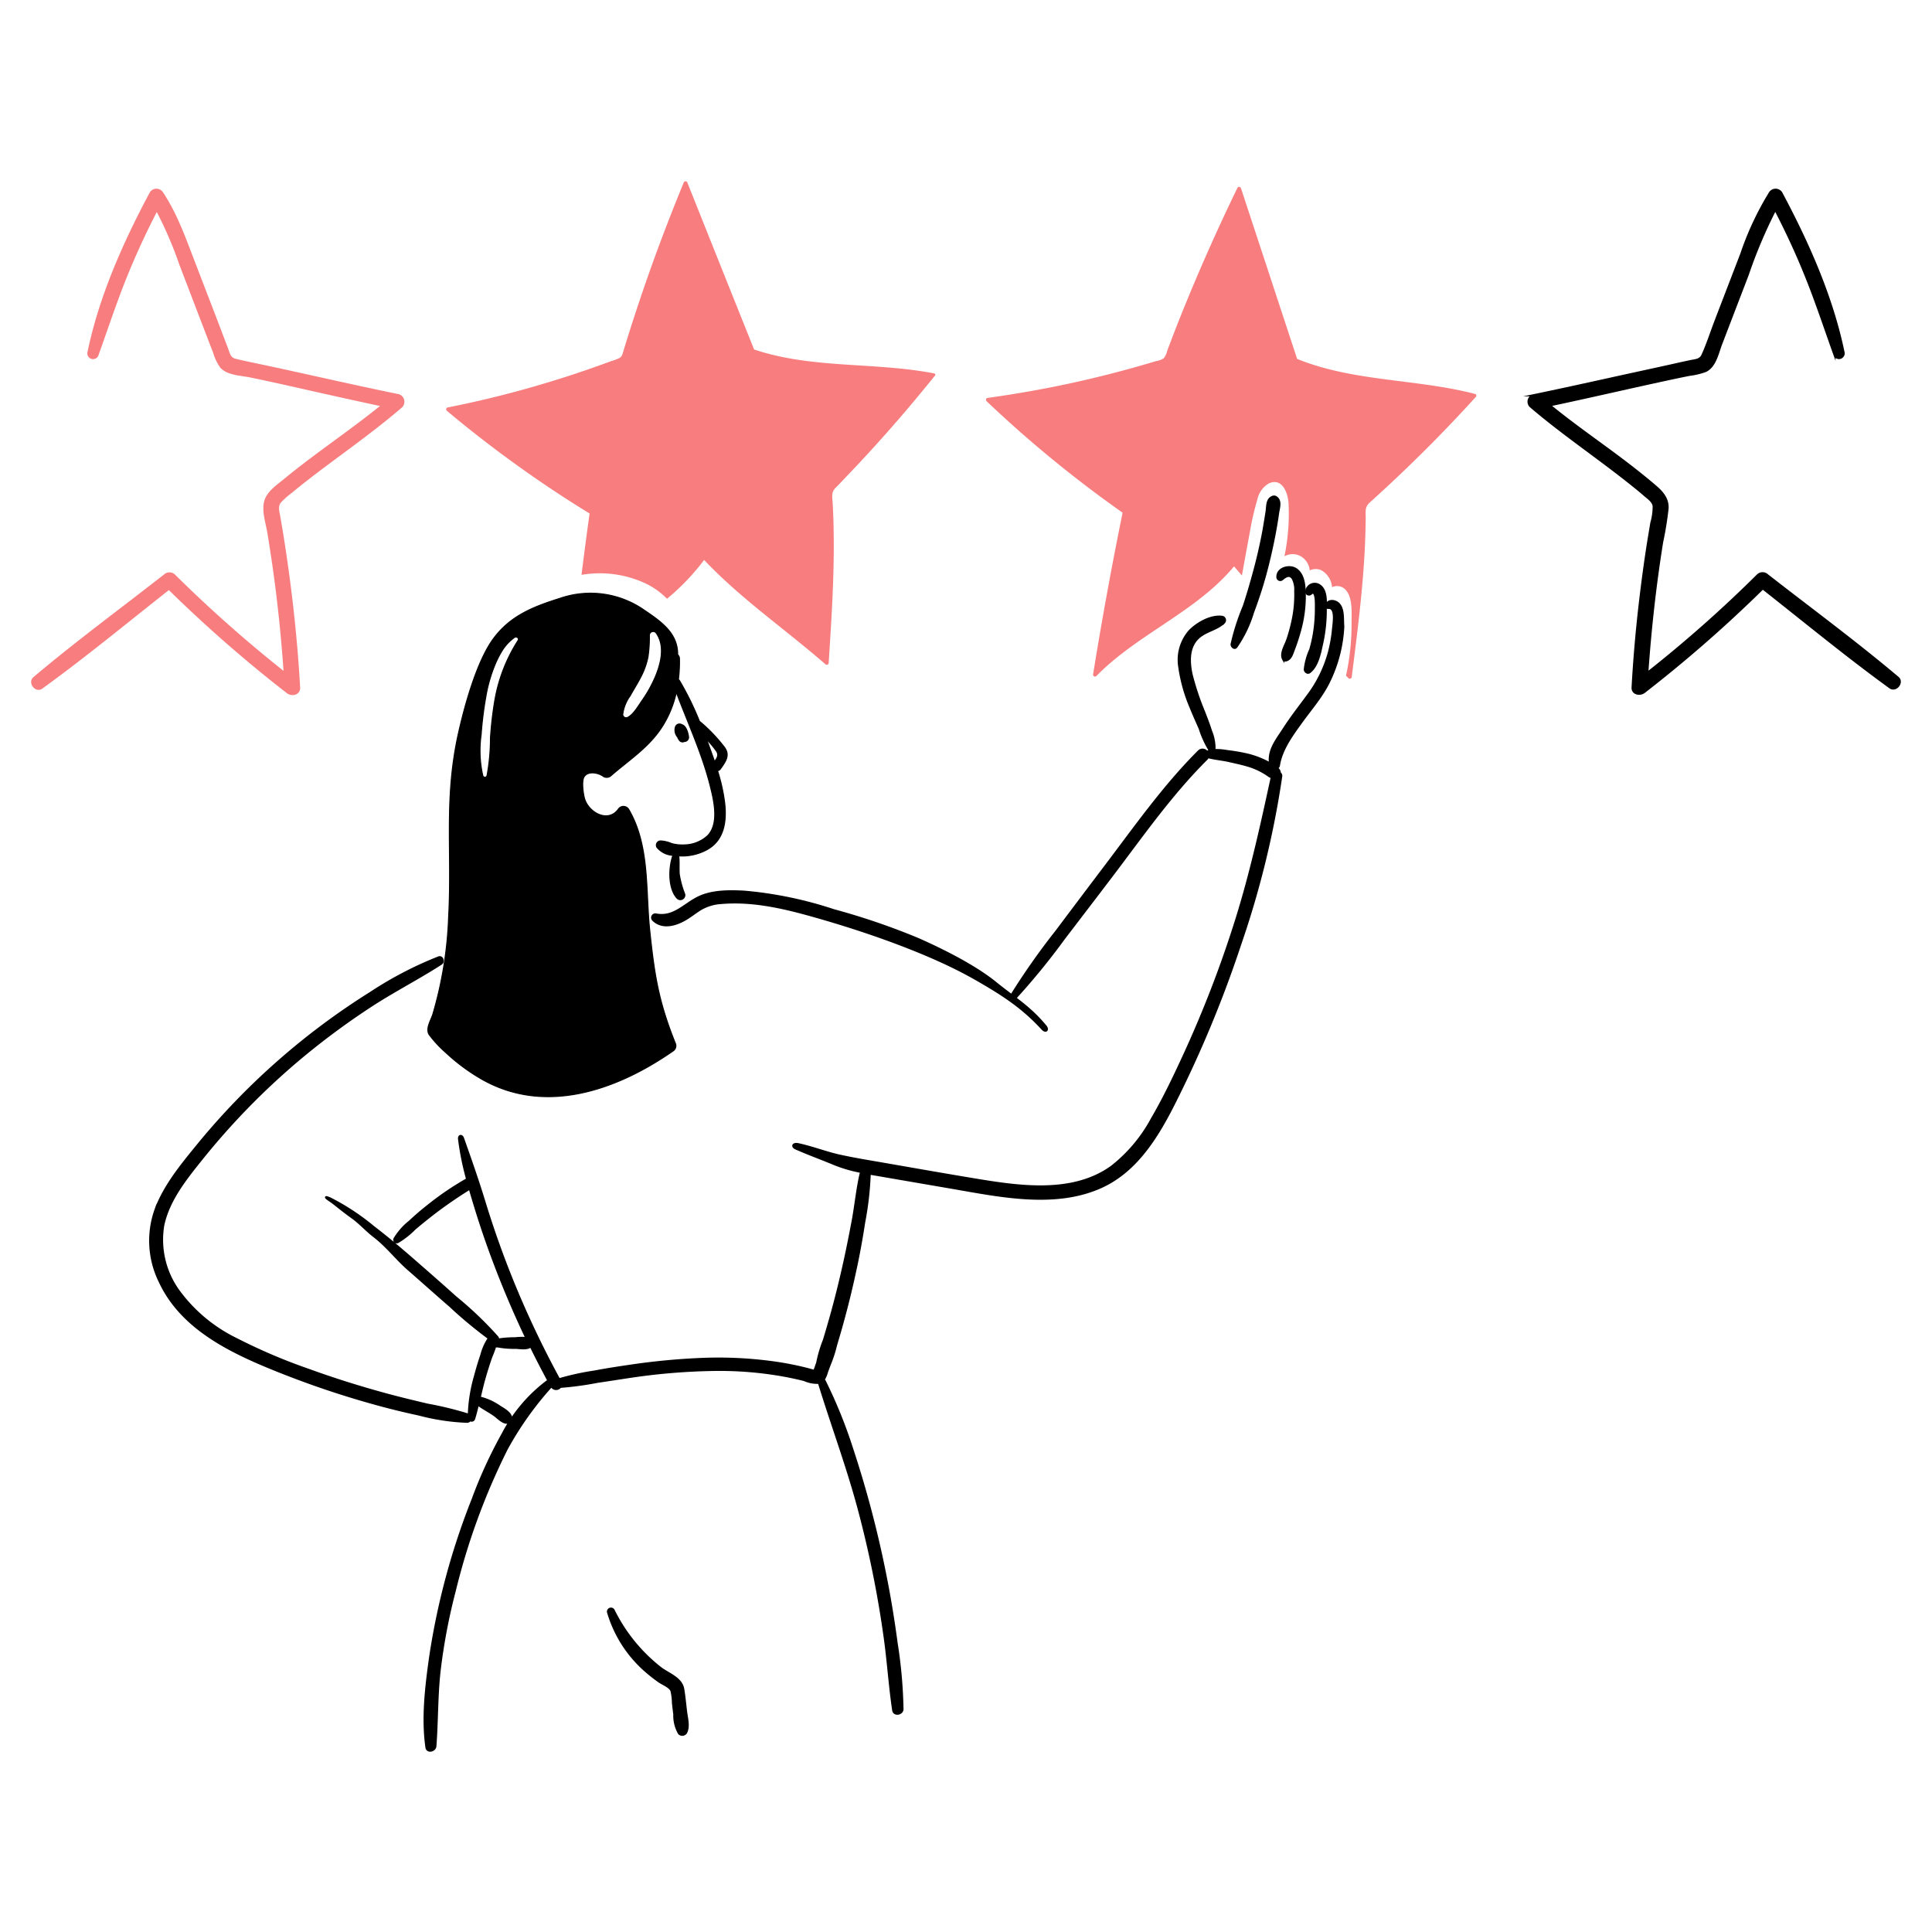 <svg xmlns="http://www.w3.org/2000/svg" viewBox="0 0 300 300"><defs><style>.a,.b{stroke:#000;}.a,.b,.c{stroke-miterlimit:10;}.a,.c{stroke-width:0.326px;}.b{stroke-width:0.163px;}.c,.d{fill:#f77d7e;}.c{stroke:#f77d7e;}</style></defs><title>Rating</title><path d="M107,114.421c-.081-.651-.374-1.758-1.091-1.97-.016,0-.016-.016-.032-.016a.744.744,0,0,0-1.075.439,1.732,1.732,0,0,0,.342,1.612,2.663,2.663,0,0,0,.261.473.677.677,0,0,0,.83.277c.016,0,.016-.017.033-.017A.734.734,0,0,0,107,114.421Z"/><path class="a" d="M94.416,250.344a19.344,19.344,0,0,0,5.8,9.087,25.93,25.93,0,0,0,2.084,1.645c.57.407,1.726.83,1.971,1.481a9.137,9.137,0,0,1,.228,1.906c.065.57.13,1.156.211,1.726a5.488,5.488,0,0,0,.733,2.98.7.7,0,0,0,1.107-.147c.473-.993.114-2.166-.016-3.224-.146-1.172-.244-2.345-.439-3.5-.277-1.742-2.329-2.361-3.583-3.338A25.965,25.965,0,0,1,95.263,250a.465.465,0,0,0-.847.342Z"/><path class="b" d="M111.416,119.681a.786.786,0,0,0,.456-.293c.831-1.172,1.564-2.166.538-3.452a25.256,25.256,0,0,0-3.648-3.811.325.325,0,0,0-.13-.065,45.972,45.972,0,0,0-3.11-6.351.473.473,0,0,0-.18-.179,23.161,23.161,0,0,0,.163-3.208.875.875,0,0,0-.277-.667c.033-3.42-2.67-5.211-5.52-7.133a14.542,14.542,0,0,0-12.75-1.612c-4.2,1.319-7.719,2.719-10.341,6.269-2.589,3.518-4.478,10.439-5.422,14.656-2.28,10.161-.977,18.271-1.531,28.579a60.8,60.8,0,0,1-2.459,15.1c-.309.961-1.172,2.247-.537,3.175a18.078,18.078,0,0,0,2.524,2.72,30.272,30.272,0,0,0,5.65,4.185c9.608,5.455,20.567,1.921,29.637-4.381a.973.973,0,0,0,.44-1.074c-2.671-6.628-3.289-10.65-4.038-17.75-.652-6.237.032-13.092-3.257-18.71a.953.953,0,0,0-1.629,0c-1.612,2.149-4.527.488-5.194-1.564-.228-.7-.538-2.833-.1-3.5.651-.993,2.3-.6,3.029-.032a.989.989,0,0,0,1.156-.147c2.866-2.491,5.813-4.331,7.9-7.539a16.341,16.341,0,0,0,2.231-5.407c1.84,4.9,4.071,9.673,5.325,14.77.537,2.182,1.319,5.618-.424,7.474a5.453,5.453,0,0,1-3.647,1.466,6.28,6.28,0,0,1-1.987-.212,4.939,4.939,0,0,0-1.71-.407.66.66,0,0,0-.57.977,3.441,3.441,0,0,0,2.492,1.254c-.684,1.856-.782,5.195.667,6.693a.7.7,0,0,0,1.156-.684,14.511,14.511,0,0,1-.846-3.094c-.065-.945.032-1.889-.082-2.834.082,0,.163.017.245.017a8.083,8.083,0,0,0,4.119-.961c2.72-1.482,3.094-4.462,2.769-7.279A27.55,27.55,0,0,0,111.416,119.681ZM80.444,99.456a25.019,25.019,0,0,0-3.6,9.266,55.349,55.349,0,0,0-.684,5.911,31.769,31.769,0,0,1-.537,5.83.342.342,0,0,1-.651,0,17.606,17.606,0,0,1-.261-6.4,55.692,55.692,0,0,1,.733-5.895,23.02,23.02,0,0,1,1.482-5.113,14.78,14.78,0,0,1,1.221-2.3A7.327,7.327,0,0,1,79.858,99C80.167,98.756,80.688,99.065,80.444,99.456Zm21.267,5.749a20.092,20.092,0,0,1-1.97,3.517c-.6.847-1.319,2.182-2.264,2.671a.531.531,0,0,1-.781-.44,6.191,6.191,0,0,1,1.156-2.915c.537-.977,1.14-1.922,1.661-2.931A11.83,11.83,0,0,0,100.62,102a21.084,21.084,0,0,0,.212-3.371.59.59,0,0,1,1.091-.293C103.323,100.352,102.607,103.12,101.711,105.205Zm9.249,13.059c-.374-1.074-.765-2.149-1.156-3.224a4.321,4.321,0,0,0-.163-.423c.18.244.375.472.57.716a12.121,12.121,0,0,1,1.075,1.352C111.661,117.287,111.319,117.776,110.96,118.264Z"/><path class="a" d="M106.254,142.853c.863-.472,1.629-1.107,2.459-1.628a7.145,7.145,0,0,1,3.306-1.01c4.787-.407,9.542.684,14.118,1.971,8.533,2.393,18.5,5.894,25.371,9.835,4.087,2.345,7.2,4.316,10.356,7.751.538.587.977.131.473-.455-2.524-3.013-4.609-4.169-7.752-6.71-3.24-2.621-8.19-5.1-12.017-6.79a106.293,106.293,0,0,0-13.109-4.478,60.8,60.8,0,0,0-13.939-2.882c-2.345-.114-5-.147-7.149.928-2.2,1.107-3.778,3.126-6.481,2.622a.5.5,0,0,0-.488.83C102.77,144.205,104.773,143.684,106.254,142.853Z"/><path class="a" d="M191.99,100.45a18.962,18.962,0,0,0,2.573-5.358c.749-2,1.417-4.022,1.97-6.09.538-2,.994-4.022,1.384-6.058.2-1.075.391-2.166.538-3.24.114-.8.5-1.889-.228-2.443a.592.592,0,0,0-.684-.081c-.847.358-.749,1.449-.863,2.231-.147.96-.31,1.921-.472,2.882-.375,2.035-.831,4.071-1.368,6.074-.521,1.938-1.075,3.875-1.71,5.781a34.991,34.991,0,0,0-1.889,5.894C191.225,100.4,191.681,100.84,191.99,100.45Z"/><path class="a" d="M198.357,89.637a.446.446,0,0,0,.749.309c.537-.439,1.124-.846,1.629-.114a3.736,3.736,0,0,1,.39,1.971,18.723,18.723,0,0,1-.293,3.94,25.771,25.771,0,0,1-.912,3.518c-.293.9-1.172,2.2-.667,3.11a.392.392,0,0,0,.439.179c.717-.195.912-.879,1.157-1.53.374-.961.7-1.955.977-2.948a20.17,20.17,0,0,0,.781-5.748c-.032-1.384-.114-3.224-1.482-4.022C200.083,87.732,198.276,88.269,198.357,89.637Z"/><path class="a" d="M204.105,97.844a21.266,21.266,0,0,1-.651,3.029,9.949,9.949,0,0,0-.847,3.094c.016.326.424.651.733.423,1.27-.944,1.628-2.98,1.954-4.429a23.958,23.958,0,0,0,.57-5.162c0-1.172.212-3.029-.879-3.843a1.332,1.332,0,0,0-2.166.928.442.442,0,0,0,.749.31c.879-.831.765,1.872.765,2.247A23.872,23.872,0,0,1,204.105,97.844Z"/><path class="a" d="M207.883,93.773c-.521-.537-1.579-.7-1.921.1-.1.212.016.553.309.521,1.238-.114.8,2.41.733,3.175a22.306,22.306,0,0,1-.684,3.86,19.821,19.821,0,0,1-3.159,6.448c-1.3,1.775-2.654,3.485-3.843,5.341-1.075,1.661-2.427,3.29-2.1,5.341a13.518,13.518,0,0,0-4.022-1.5c-.9-.195-1.791-.325-2.7-.439a9.724,9.724,0,0,0-2.052-.147.507.507,0,0,0,.147-.293,6.984,6.984,0,0,0-.554-2.687c-.309-1.009-.7-1.987-1.075-2.964a42.07,42.07,0,0,1-1.938-5.813c-.374-1.759-.5-3.859.717-5.325,1.156-1.4,3.078-1.514,4.331-2.719a.533.533,0,0,0-.374-.9c-1.726-.195-3.811.993-4.983,2.2a6.791,6.791,0,0,0-1.6,5.553,24.8,24.8,0,0,0,1.824,6.465c.423,1.059.912,2.117,1.368,3.175a14.958,14.958,0,0,0,1.465,3.241.449.449,0,0,0,.2.147,3.3,3.3,0,0,0-.57.195.828.828,0,0,0-1.254-.1c-5.5,5.488-10,11.936-14.688,18.108q-3.713,4.909-7.409,9.836a110.242,110.242,0,0,0-7.165,10.21.353.353,0,0,0,.553.423,106.264,106.264,0,0,0,7.784-9.51c2.459-3.208,4.918-6.432,7.36-9.64,4.723-6.22,9.233-12.7,14.786-18.222a.765.765,0,0,0,.2-.293c1.091.293,2.263.375,3.371.635,1.074.245,2.165.472,3.207.814a10.811,10.811,0,0,1,2.834,1.433,1.846,1.846,0,0,0,.5.261c-1.6,7.377-3.208,14.705-5.455,21.918A176.545,176.545,0,0,1,183.7,164.2c-1.5,3.24-3.045,6.481-4.852,9.558a23.676,23.676,0,0,1-6.221,7.393c-6.3,4.56-15.046,3.029-22.179,1.841-4.592-.766-9.2-1.58-13.792-2.378-2.1-.358-4.218-.716-6.3-1.172-2.182-.489-4.267-1.319-6.432-1.775-.782-.163-1.043.374-.31.684,2.085.912,3.6,1.449,5.618,2.279a21.465,21.465,0,0,0,4.478,1.336c-.6,2.459-.83,5.048-1.286,7.523-.472,2.524-.977,5.048-1.547,7.539-.57,2.508-1.189,5-1.889,7.475-.342,1.205-.684,2.41-1.059,3.615a19.787,19.787,0,0,0-1.025,3.468c-.066.212-.147.407-.212.619-.082.228-.163.44-.244.668-.407-.114-.8-.228-1.2-.326a47.342,47.342,0,0,0-5.456-1.042,63,63,0,0,0-10.8-.489,104.724,104.724,0,0,0-11.057,1.043c-1.905.276-3.81.57-5.7.928a40.619,40.619,0,0,0-5.423,1.189,149.456,149.456,0,0,1-8.386-18.19q-1.783-4.689-3.241-9.477c-.993-3.241-2.165-6.595-3.3-9.787-.179-.488-.668-.439-.6.163a43.333,43.333,0,0,0,1.254,6.221,45.4,45.4,0,0,0-6.09,4.136q-1.441,1.124-2.785,2.393a10,10,0,0,0-2.394,2.7.384.384,0,0,0,.522.521,12.786,12.786,0,0,0,2.572-2.02c.929-.8,1.889-1.563,2.866-2.328a68.613,68.613,0,0,1,5.716-3.941c.212.733.424,1.466.652,2.2q1.489,4.959,3.354,9.82,2.174,5.691,4.788,11.187A8.7,8.7,0,0,0,80,207.81a16.3,16.3,0,0,0-2.67.2.494.494,0,0,0-.1-.391,56.885,56.885,0,0,0-6.481-6.188c-2.149-1.938-4.331-3.843-6.514-5.748-2.019-1.759-4.054-3.485-6.188-5.113a35.958,35.958,0,0,0-6.79-4.478c-.9-.391-.8-.163.049.39.814.554,1.531,1.238,3.387,2.573,1.107.782,2.231,2.019,3.306,2.85,2.149,1.645,3.452,3.485,5.487,5.26,2.15,1.872,4.267,3.778,6.433,5.65a67.227,67.227,0,0,0,5.992,4.983h0a8.38,8.38,0,0,0-1.172,2.638c-.375,1.091-.7,2.2-.994,3.306a24.115,24.115,0,0,0-.944,5.976.518.518,0,0,0-.163-.081,54.162,54.162,0,0,0-6.22-1.515c-2.085-.488-4.169-.993-6.237-1.547-4.136-1.123-8.224-2.393-12.246-3.859a87.016,87.016,0,0,1-11.2-4.771,24.247,24.247,0,0,1-8.875-7.328,13.555,13.555,0,0,1-2.508-10.373c.831-3.876,3.436-7.132,5.862-10.161a111.344,111.344,0,0,1,15.894-16.17,115.7,115.7,0,0,1,10.34-7.621c3.6-2.362,7.442-4.316,11.057-6.644.488-.31.179-1.205-.407-.977a57.5,57.5,0,0,0-10.552,5.5,110.288,110.288,0,0,0-26.8,23.6c-2.524,3.094-5.194,6.3-6.6,10.1a14.355,14.355,0,0,0,.651,11.123c3.453,7.458,11.35,11.089,18.564,13.971A142.064,142.064,0,0,0,57.6,217.793q3.713,1.05,7.474,1.856a34.025,34.025,0,0,0,7.442,1.124.541.541,0,0,0,.472-.261.4.4,0,0,0,.635-.212c.228-.732.407-1.465.586-2.2.847.635,1.824,1.107,2.687,1.742.5.391,1.791,1.727,2.361.684.505-.928-1.107-1.758-1.693-2.133a9.054,9.054,0,0,0-3.078-1.384c.228-.961.44-1.922.717-2.882.276-.994.586-1.987.912-2.948.244-.732.6-1.465.8-2.214l.1.049a13.588,13.588,0,0,0,3.045.276c.749.033,1.743.245,2.361-.228.88,1.808,1.808,3.583,2.752,5.358a.679.679,0,0,0-.211.081,24.224,24.224,0,0,0-6.905,8.159,72.076,72.076,0,0,0-4.673,10.193,111.047,111.047,0,0,0-6.595,24.508c-.635,4.543-1.222,9.4-.57,13.972.114.83,1.319.553,1.384-.179.309-4.039.212-8.061.7-12.1a91.536,91.536,0,0,1,2.313-12.05,104.066,104.066,0,0,1,8.028-21.934,50.707,50.707,0,0,1,6.937-9.787.228.228,0,0,0,.048-.065.119.119,0,0,1,.033.065.793.793,0,0,0,1.335.065,49.748,49.748,0,0,0,5.781-.782c1.905-.276,3.811-.586,5.716-.863a97.1,97.1,0,0,1,12.1-.977,56.344,56.344,0,0,1,11.578.961c.912.179,1.807.375,2.7.6a5.115,5.115,0,0,0,2.3.439.151.151,0,0,0,.016.082c1.987,6.448,4.348,12.783,6.107,19.313a165.035,165.035,0,0,1,4.071,20.045c.537,3.794.765,7.621,1.335,11.415.13.831,1.433.6,1.433-.195a73.658,73.658,0,0,0-.9-10.178c-.456-3.4-.994-6.774-1.661-10.145a165.086,165.086,0,0,0-5.211-19.964,75.535,75.535,0,0,0-4.3-10.65.478.478,0,0,0-.179-.179,4.46,4.46,0,0,0,.521-1.205c.13-.374.276-.733.407-1.107a19.635,19.635,0,0,0,1.009-3.094c.375-1.254.749-2.524,1.091-3.794.7-2.541,1.319-5.1,1.873-7.67.554-2.508,1.01-5.048,1.4-7.588a49.463,49.463,0,0,0,.864-7.572q6.4,1.1,12.783,2.2c7.458,1.286,16.137,3.159,23.335-.2,6.269-2.931,9.591-9.623,12.457-15.535a181.594,181.594,0,0,0,8.989-22.178,144.464,144.464,0,0,0,6.334-25.99.5.5,0,0,0-.228-.5.807.807,0,0,0-.244-.6c-.065-.065-.13-.114-.195-.179a.52.52,0,0,0,.309-.391c.407-2.524,2.019-4.69,3.485-6.725,1.563-2.166,3.322-4.137,4.445-6.579a21.982,21.982,0,0,0,2.068-8.305C208.486,96.2,208.681,94.587,207.883,93.773Z"/><path class="c" d="M61.88,61.368c-6.855-1.4-13.662-2.98-20.5-4.446-1.612-.342-3.257-.667-4.853-1.058-.879-.212-.993-.977-1.286-1.759-.342-.895-.684-1.791-1.026-2.7q-2.028-5.3-4.071-10.6c-1.433-3.713-2.752-7.523-4.967-10.845a1.043,1.043,0,0,0-1.775,0c-4.136,7.735-7.865,16.105-9.656,24.735a.727.727,0,0,0,1.4.391c1.466-4.087,2.817-8.207,4.446-12.229,1.416-3.5,3.012-6.937,4.754-10.292a60.633,60.633,0,0,1,3.648,8.452c1.4,3.647,2.8,7.311,4.2,10.959.342.9.684,1.791,1.043,2.7a7.719,7.719,0,0,0,1.074,2.28c1.01,1.172,3.078,1.189,4.495,1.482,3.5.716,6.986,1.514,10.47,2.3,3.355.749,6.726,1.5,10.1,2.214-4.951,4.023-10.308,7.54-15.242,11.611-1.075.879-2.476,1.807-2.915,3.192-.472,1.514.211,3.436.456,4.95.619,3.745,1.156,7.507,1.579,11.285.407,3.5.717,7.018.961,10.536A205.585,205.585,0,0,1,27.049,89.328a1.079,1.079,0,0,0-1.466,0C18.809,94.62,11.856,99.733,5.293,105.27c-.83.7.277,2.182,1.173,1.53,6.757-4.885,13.206-10.226,19.768-15.388a210.828,210.828,0,0,0,18.418,16.1c.651.505,1.84.26,1.791-.733-.407-7.165-1.172-14.314-2.247-21.413-.261-1.775-.554-3.534-.863-5.293-.147-.8-.375-1.53.211-2.2a13.12,13.12,0,0,1,1.661-1.466c2.655-2.2,5.423-4.234,8.191-6.285,3.045-2.264,6.074-4.527,8.94-7A1.064,1.064,0,0,0,61.88,61.368Z"/><path class="a" d="M294.71,105.237C288.147,99.7,281.178,94.571,274.42,89.3a1.08,1.08,0,0,0-1.466,0,199.966,199.966,0,0,1-17.163,15.193c.472-6.79,1.221-13.581,2.3-20.306a52.456,52.456,0,0,0,.847-5.244c.081-1.547-.88-2.573-1.971-3.5-2.654-2.263-5.455-4.364-8.272-6.416-2.719-1.986-5.439-3.957-8.044-6.09,6.4-1.351,12.783-2.85,19.182-4.217.847-.18,1.694-.359,2.557-.522a11.318,11.318,0,0,0,2.443-.586c1.5-.7,1.889-2.784,2.426-4.2,1.384-3.6,2.752-7.181,4.136-10.78a75.036,75.036,0,0,1,4.267-10.08C277.4,35.9,279,39.336,280.412,42.853c1.629,4.038,2.98,8.142,4.446,12.229a.727.727,0,0,0,1.4-.391c-1.791-8.63-5.52-17-9.656-24.735a1.043,1.043,0,0,0-1.775,0,46.386,46.386,0,0,0-4.413,9.412c-1.352,3.534-2.719,7.067-4.071,10.6-.651,1.71-1.221,3.5-1.987,5.178-.358.782-1.091.766-1.856.929-.847.179-1.677.358-2.524.553-3.436.766-6.888,1.5-10.324,2.264-3.843.846-7.7,1.693-11.562,2.491a1.029,1.029,0,0,0-.456,1.694c5.13,4.4,10.78,8.142,16.04,12.392q.9.708,1.759,1.465c.537.456,1.254.929,1.351,1.661a9.264,9.264,0,0,1-.358,2.573l-.44,2.638c-.57,3.567-1.042,7.133-1.449,10.715q-.684,6.082-1.026,12.213c-.065,1.01,1.14,1.238,1.791.733A208.514,208.514,0,0,0,273.72,91.363c6.562,5.162,13.011,10.487,19.769,15.389C294.417,107.4,295.54,105.937,294.71,105.237Z"/><path class="d" d="M229.052,61.172c-9.1-2.361-18.84-1.872-27.634-5.438a.06.06,0,0,0-.016-.049q-4.347-13.215-8.7-26.446c-.081-.228-.439-.325-.553-.065q-4.788,9.845-8.859,20c-.7,1.742-1.368,3.5-2.035,5.26a3.047,3.047,0,0,1-.538,1.189,3.077,3.077,0,0,1-1.221.456c-.961.293-1.938.569-2.9.846-3.567,1.01-7.182,1.906-10.813,2.687-4.12.88-8.289,1.6-12.457,2.182-.228.033-.277.358-.131.505a187.177,187.177,0,0,0,21.121,17.31q-2.541,12.482-4.576,25.077a.306.306,0,0,0,.5.294c6.416-6.563,15.47-9.934,21.381-17.034l1.221,1.417c.423-2.361.863-4.738,1.3-7.1A41.094,41.094,0,0,1,195.23,77.6a3.818,3.818,0,0,1,1.775-2.524c2.085-.977,2.98,1.449,3.078,3.061a32.577,32.577,0,0,1-.635,8.24,2.6,2.6,0,0,1,2.378-.081,2.822,2.822,0,0,1,1.547,2.28,2.177,2.177,0,0,1,1.693-.082,3.3,3.3,0,0,1,1.775,2.687,1.8,1.8,0,0,1,2.166.472c1.075,1.254.847,3.583.863,5.113a37.171,37.171,0,0,1-.863,8.159l.391.391a.3.3,0,0,0,.5-.212c.831-6.563,1.678-13.125,2.02-19.736q.121-2.492.146-4.983c0-.961-.146-1.645.6-2.329.6-.537,1.188-1.075,1.791-1.628,2.426-2.231,4.787-4.495,7.116-6.823q3.883-3.885,7.572-7.947A.284.284,0,0,0,229.052,61.172Z"/><path class="d" d="M145.043,57.981c-9.233-1.791-18.938-.684-27.943-3.713,0-.016,0-.016-.017-.033q-5.178-12.921-10.34-25.859a.305.305,0,0,0-.586,0c-2.817,6.84-5.39,13.777-7.67,20.8-.586,1.791-1.156,3.583-1.694,5.374-.146.472-.2.814-.635,1.058a7.731,7.731,0,0,1-1.221.456c-.928.342-1.873.684-2.8,1.01-3.452,1.221-6.953,2.312-10.487,3.306Q75.64,62.06,69.5,63.273a.3.3,0,0,0-.13.5A185.645,185.645,0,0,0,91.55,79.736Q90.89,84.5,90.3,89.262a16.8,16.8,0,0,1,10.015,1.368,11.665,11.665,0,0,1,3.256,2.345,35.43,35.43,0,0,0,5.765-6.025c5.716,6.042,12.6,10.764,18.841,16.2a.3.3,0,0,0,.5-.212c.423-6.595.863-13.206.781-19.834-.016-1.661-.065-3.322-.163-4.983-.049-.944-.26-1.645.44-2.361.57-.57,1.124-1.156,1.677-1.742,2.28-2.378,4.495-4.788,6.677-7.263,2.426-2.752,4.771-5.553,7.067-8.4C145.287,58.29,145.271,58.03,145.043,57.981Z"/></svg>